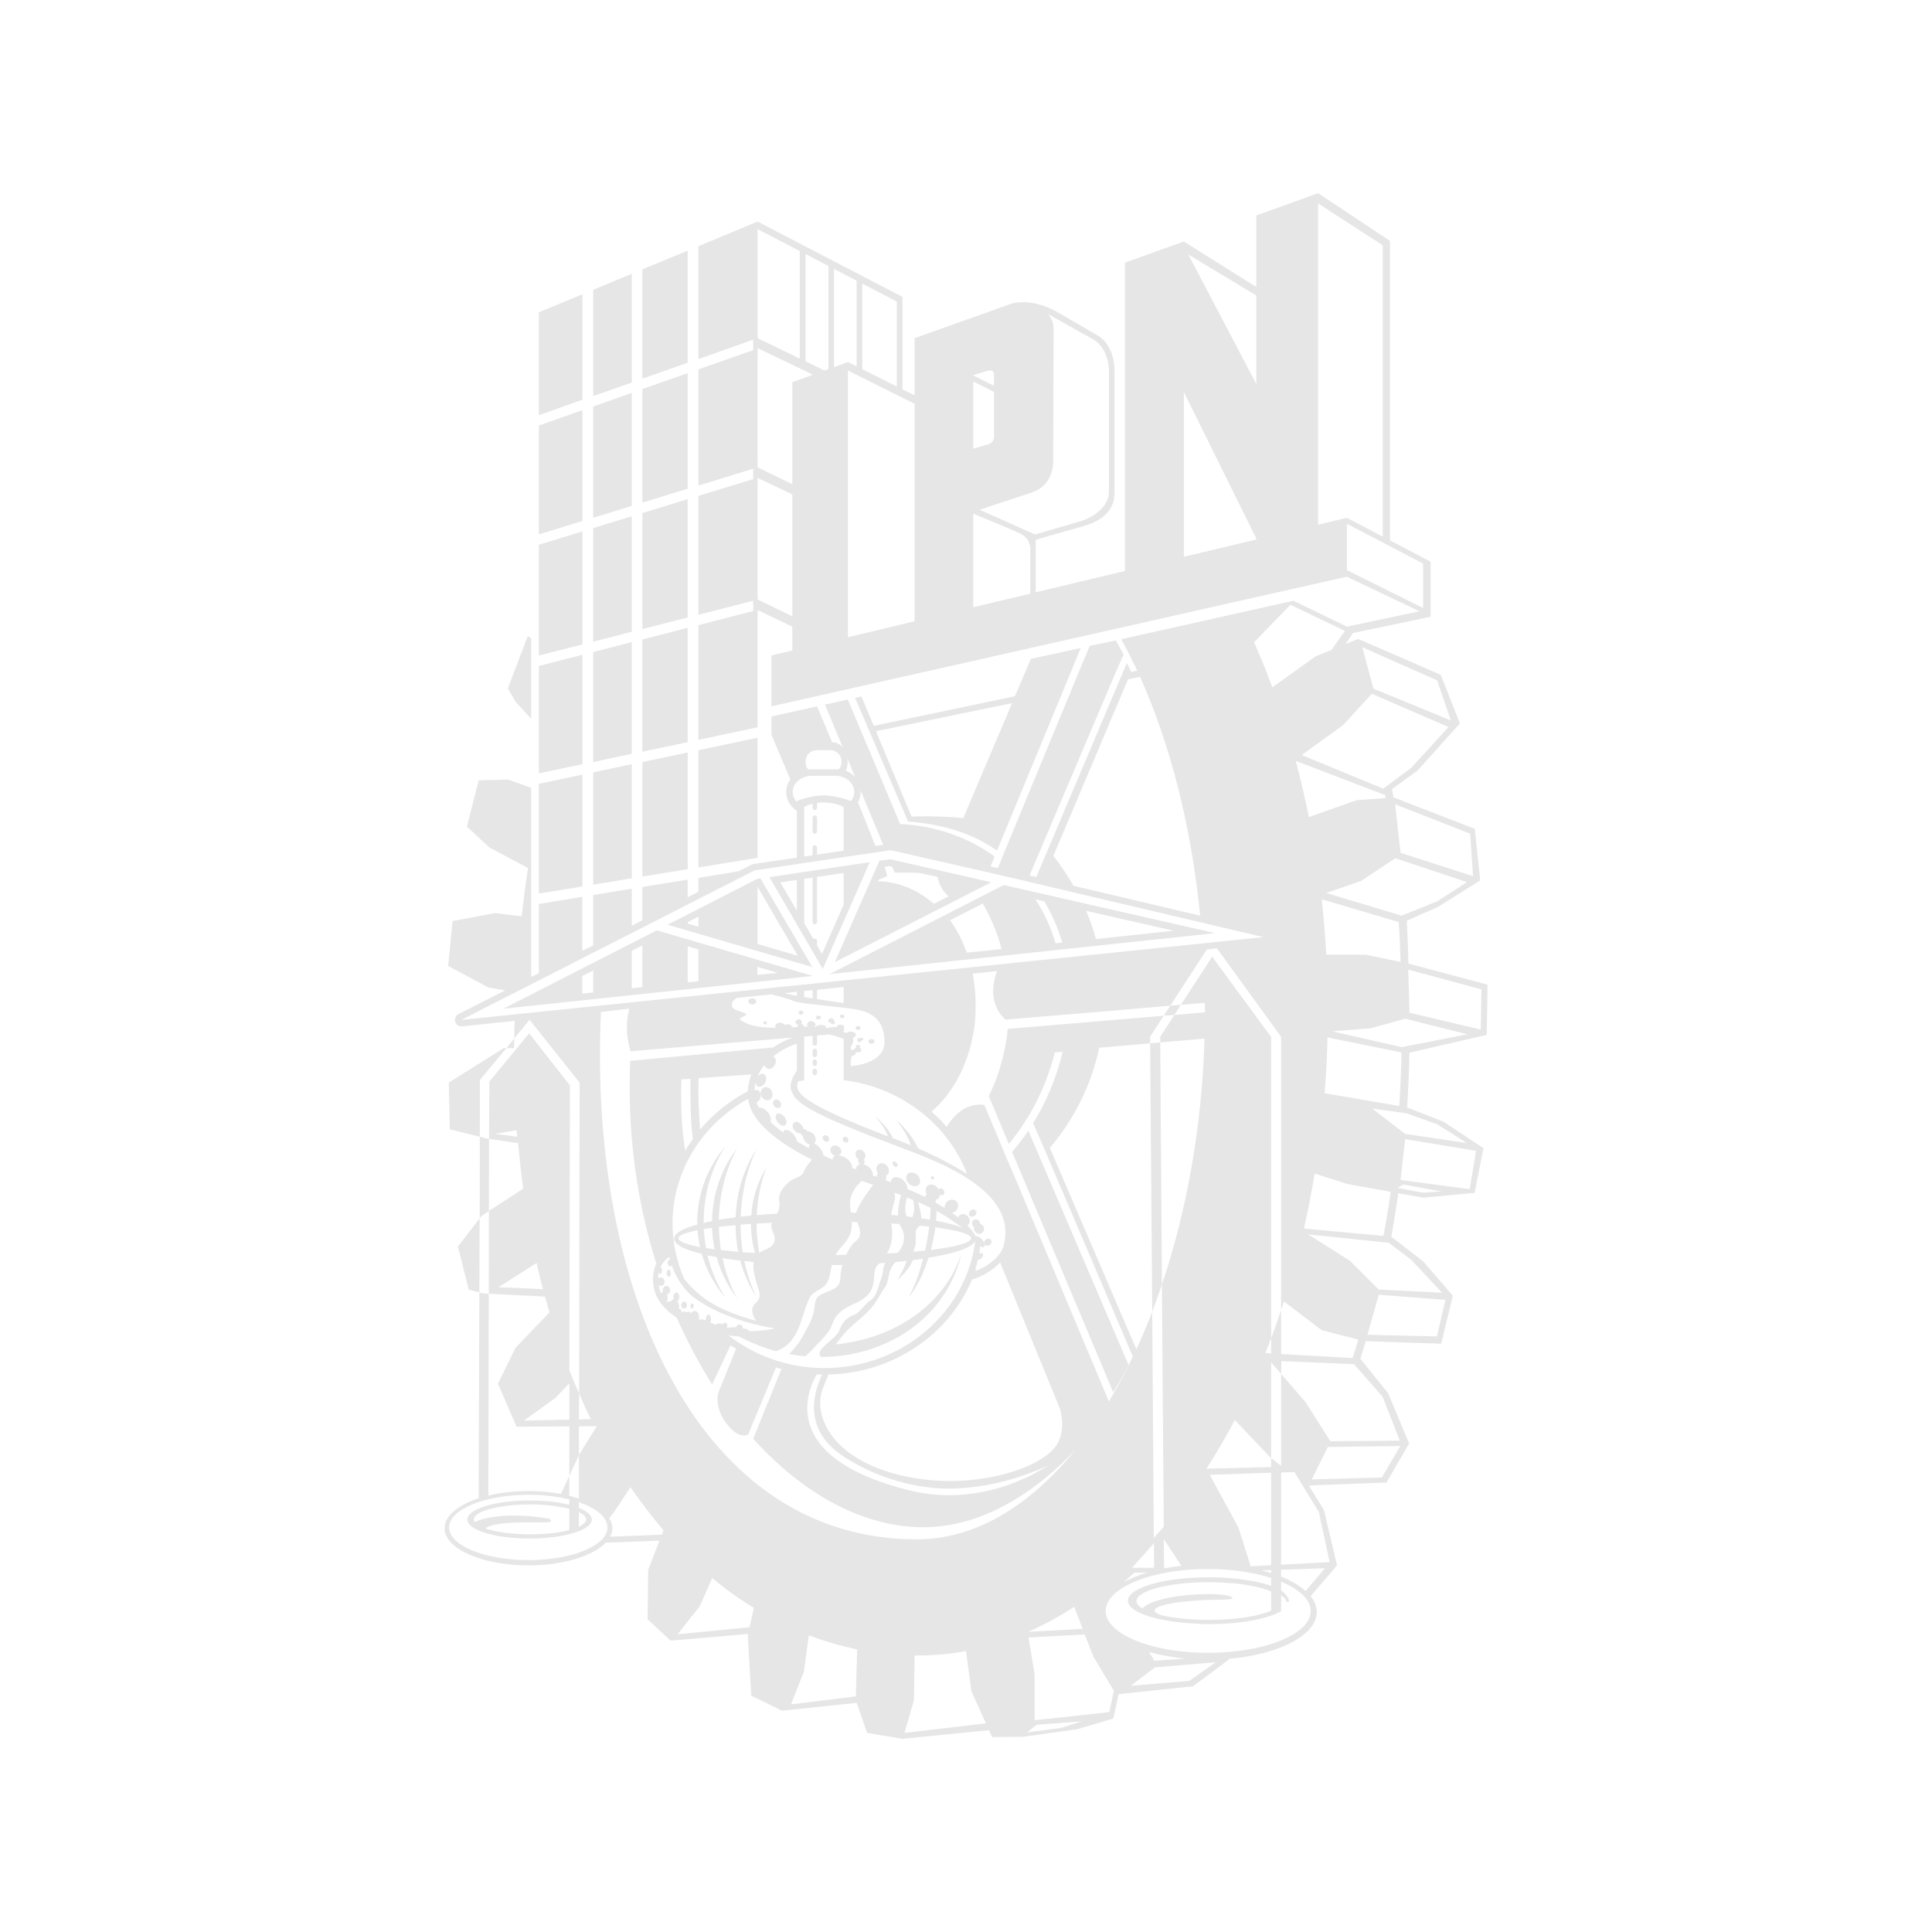 <svg width="20" height="20" viewBox="0 0 20 20" fill="none" xmlns="http://www.w3.org/2000/svg">
<path d="M10.477 7.279L9.972 8.469C9.705 8.441 9.436 8.453 9.436 8.453L9.068 7.569L10.477 7.279ZM10.314 8.8C10.316 8.802 10.318 8.805 10.321 8.807L11.188 6.708L10.671 6.821L10.507 7.207L9.045 7.514L8.918 7.21L8.852 7.224L9.4 8.504C9.745 8.533 10.042 8.613 10.314 8.8Z" fill="#E6E6E6"/>
<path d="M11.524 14.413C11.58 14.323 11.632 14.229 11.684 14.133L10.769 11.994L10.646 11.705C10.593 11.782 10.537 11.855 10.477 11.924L10.58 12.17L11.524 14.413Z" fill="#E6E6E6"/>
<path d="M5.499 7.441V6.607L5.463 6.586L5.257 7.127L5.337 7.264L5.499 7.441Z" fill="#E6E6E6"/>
<path d="M14.877 11.638L15.186 11.833L14.546 11.738L14.206 11.476L14.558 11.524L14.877 11.638ZM15.214 12.31L14.498 12.215L14.546 11.792L15.28 11.913L15.214 12.31ZM14.727 12.346L14.467 12.297L14.528 12.262L14.925 12.334L14.727 12.346ZM14.608 13.04L14.928 13.382L14.285 13.35H14.273L14.216 13.293L13.974 13.051L13.542 12.778L14.376 12.865L14.608 13.04ZM14.875 13.834L14.158 13.818H14.156L14.269 13.416L14.273 13.403L14.963 13.456L14.875 13.834ZM14.312 14.458L14.491 14.914L13.772 14.92L13.709 14.821L13.516 14.516L13.262 14.222V15.175L13.264 15.184H13.262V15.175L13.159 15.093V15.187L12.489 15.204C12.592 15.044 12.69 14.875 12.783 14.7L13.145 15.081L13.159 15.093V14.103L13.262 14.222L13.265 14.09L14.017 14.122L14.312 14.458ZM14.305 15.295L13.579 15.315L13.746 14.979L14.496 14.969L14.305 15.295ZM13.653 15.652L13.764 16.171L13.262 16.198V15.802V15.673V15.243L13.346 15.24L13.399 15.238L13.501 15.405L13.653 15.652ZM13.516 16.47C13.453 16.414 13.368 16.363 13.262 16.321V16.25L13.716 16.234L13.516 16.47ZM12.718 16.52C12.701 16.514 12.678 16.511 12.647 16.508C12.612 16.505 12.572 16.502 12.525 16.502C12.185 16.502 11.899 16.566 11.826 16.651C11.787 16.627 11.765 16.602 11.765 16.574C11.765 16.467 12.101 16.379 12.514 16.379C12.597 16.379 12.675 16.383 12.749 16.389C12.776 16.39 12.802 16.393 12.825 16.396C12.964 16.413 13.08 16.441 13.159 16.475V16.673C13.028 16.732 12.789 16.769 12.514 16.769H12.481C12.455 16.769 12.427 16.769 12.402 16.767C12.257 16.762 12.126 16.745 12.021 16.721C11.978 16.706 11.952 16.689 11.952 16.672C11.952 16.614 12.238 16.565 12.6 16.56H12.652C12.663 16.56 12.673 16.56 12.683 16.559C12.773 16.556 12.781 16.535 12.718 16.52ZM13.159 16.253V16.285C13.127 16.275 13.095 16.265 13.058 16.258L13.159 16.253ZM12.973 16.213L12.946 16.215L12.931 16.162L12.819 15.81L12.523 15.267L13.159 15.246V15.837V15.959V16.203L12.973 16.213ZM13.568 16.677C13.568 16.917 13.092 17.11 12.506 17.11C12.373 17.11 12.248 17.101 12.131 17.082C12.108 17.079 12.084 17.075 12.063 17.07C11.698 17.002 11.446 16.851 11.446 16.677C11.446 16.437 11.919 16.242 12.506 16.242C12.625 16.242 12.742 16.252 12.849 16.266C12.874 16.269 12.899 16.274 12.922 16.278C13.008 16.292 13.087 16.312 13.159 16.335V16.416C13.079 16.388 12.978 16.366 12.863 16.351C12.84 16.347 12.814 16.344 12.789 16.342C12.702 16.332 12.611 16.328 12.514 16.328C12.051 16.328 11.676 16.436 11.676 16.571C11.676 16.689 11.97 16.786 12.358 16.807C12.386 16.809 12.41 16.809 12.438 16.812C12.463 16.812 12.488 16.813 12.514 16.813C12.773 16.813 13.005 16.779 13.159 16.725C13.199 16.712 13.234 16.695 13.262 16.679V16.597V16.577V16.573V16.516C13.279 16.525 13.301 16.542 13.314 16.571C13.314 16.571 13.322 16.589 13.339 16.583C13.354 16.578 13.333 16.514 13.262 16.464V16.462V16.373C13.449 16.451 13.568 16.558 13.568 16.677ZM11.896 17.102C11.928 17.11 11.96 17.119 11.994 17.127C12.016 17.132 12.038 17.136 12.06 17.14C12.126 17.152 12.198 17.163 12.271 17.17L11.949 17.192L11.896 17.102ZM12.31 17.401L11.705 17.451L11.957 17.26L12.585 17.208L12.31 17.401ZM11.483 17.724L10.886 17.789L10.763 17.801L10.71 17.808V17.332L10.647 16.951L11.229 16.92L11.32 17.152L11.531 17.503L11.483 17.724ZM10.982 17.888L10.63 17.934L10.731 17.855L11.2 17.819L10.982 17.888ZM11.208 16.862L10.642 16.893C10.806 16.822 10.964 16.736 11.12 16.634L11.208 16.862ZM9.498 15.935C7.258 15.943 6.089 13.421 6.221 10.476L6.515 10.441C6.451 10.682 6.528 10.868 6.527 10.883L8.206 10.741C8.152 10.759 8.078 10.792 8.005 10.843L6.524 10.982C6.519 11.073 6.518 11.166 6.518 11.259C6.518 11.909 6.619 12.523 6.794 13.081C6.765 13.146 6.747 13.231 6.77 13.339C6.796 13.459 6.883 13.56 7.006 13.642C7.115 13.889 7.238 14.119 7.372 14.332L7.562 13.927C7.603 13.954 7.593 13.946 7.62 13.962L7.434 14.423C7.434 14.423 7.386 14.605 7.565 14.787C7.64 14.866 7.701 14.868 7.744 14.852L8.033 14.156C8.05 14.162 8.07 14.166 8.09 14.171L7.797 14.894C8.313 15.466 8.933 15.807 9.55 15.81C9.943 15.812 10.326 15.664 10.68 15.409C10.839 15.295 10.99 15.159 11.135 15.005C10.664 15.587 10.1 15.933 9.498 15.935ZM9.363 17.939L9.461 17.601L9.468 17.138C9.479 17.138 9.488 17.138 9.498 17.138C9.667 17.138 9.832 17.122 10 17.092L10.056 17.507L10.206 17.84L9.363 17.939ZM8.86 17.561L8.188 17.644L8.322 17.304L8.373 16.928C8.537 16.991 8.704 17.039 8.873 17.075L8.86 17.561ZM7.759 16.845L7.014 16.918L7.244 16.628L7.373 16.336C7.512 16.452 7.655 16.555 7.805 16.645L7.759 16.845ZM6.852 15.887L6.314 15.908C6.331 15.88 6.34 15.849 6.34 15.819C6.34 15.784 6.326 15.748 6.306 15.716L6.345 15.67L6.527 15.396C6.638 15.554 6.749 15.702 6.868 15.841L6.852 15.887ZM5.992 15.652C6.04 15.676 6.068 15.701 6.068 15.729C6.068 15.757 6.04 15.781 5.992 15.805V15.652ZM5.681 15.72C5.209 15.644 4.975 15.728 4.915 15.755C4.909 15.746 4.905 15.738 4.905 15.729C4.905 15.644 5.166 15.574 5.487 15.574C5.597 15.574 5.698 15.581 5.785 15.598C5.826 15.603 5.859 15.61 5.893 15.618V15.758V15.839C5.787 15.868 5.644 15.883 5.487 15.883C5.298 15.883 5.129 15.859 5.023 15.822C5.133 15.737 5.57 15.765 5.657 15.76C5.748 15.755 5.681 15.72 5.681 15.72ZM6.254 15.91C6.239 15.932 6.217 15.953 6.192 15.971C6.053 16.079 5.782 16.15 5.47 16.15C5.016 16.15 4.649 15.998 4.649 15.812C4.649 15.626 5.016 15.474 5.47 15.474C5.584 15.474 5.691 15.483 5.791 15.5C5.826 15.507 5.859 15.514 5.893 15.523V15.577C5.854 15.567 5.812 15.56 5.767 15.552C5.68 15.539 5.584 15.533 5.483 15.533C5.126 15.533 4.838 15.621 4.838 15.73C4.838 15.839 5.126 15.927 5.483 15.927C5.673 15.927 5.842 15.902 5.96 15.862C6.064 15.828 6.126 15.781 6.126 15.73C6.126 15.685 6.076 15.643 5.992 15.61V15.551C6.138 15.6 6.24 15.67 6.275 15.75C6.284 15.77 6.289 15.791 6.289 15.812C6.289 15.846 6.277 15.878 6.254 15.91ZM4.776 10.558L7.812 9.01L9.219 8.801L10.283 9.043L10.38 9.066L10.405 9.072L10.529 9.099L10.528 9.1L13.079 9.701L4.776 10.558ZM8.325 8.354C8.325 8.354 8.355 8.334 8.412 8.32V8.361C8.412 8.375 8.421 8.385 8.434 8.385C8.447 8.385 8.458 8.375 8.458 8.361V8.312C8.478 8.308 8.5 8.307 8.525 8.307C8.654 8.307 8.733 8.354 8.733 8.354V8.806L8.458 8.847V8.773C8.458 8.76 8.447 8.75 8.434 8.75C8.421 8.75 8.412 8.76 8.412 8.773V8.855L8.325 8.866V8.354ZM8.206 8.198C8.206 8.106 8.294 8.031 8.403 8.031H8.646C8.756 8.031 8.843 8.106 8.843 8.198C8.843 8.233 8.83 8.266 8.808 8.293V8.292C8.808 8.292 8.663 8.234 8.525 8.234C8.387 8.234 8.249 8.292 8.249 8.292V8.302C8.222 8.273 8.206 8.237 8.206 8.198ZM8.712 7.887C8.712 7.916 8.702 7.943 8.684 7.964H8.672H8.378H8.364C8.348 7.943 8.339 7.916 8.339 7.887C8.339 7.819 8.389 7.766 8.452 7.766H8.596C8.66 7.766 8.712 7.819 8.712 7.887ZM8.852 8.045C8.827 8.016 8.794 7.993 8.756 7.979C8.769 7.951 8.775 7.92 8.775 7.887C8.775 7.874 8.774 7.862 8.772 7.85L8.852 8.045ZM9.143 8.746L9.062 8.757L8.882 8.305C8.9 8.272 8.91 8.237 8.91 8.198C8.91 8.192 8.91 8.187 8.909 8.182L9.143 8.746ZM10.904 8.861L11.677 7.032L11.802 7.006C12.116 7.708 12.333 8.557 12.424 9.479L11.113 9.17C11.05 9.061 10.982 8.958 10.904 8.861ZM13.358 6.26L13.922 6.531L13.784 6.728L13.622 6.793L13.171 7.115C13.112 6.955 13.05 6.8 12.982 6.649L13.358 6.26ZM14.201 7.182L14.995 7.526L14.61 7.948L14.319 8.164L13.475 7.816L13.903 7.507L14.201 7.182ZM14.877 7.043L15.019 7.458L14.218 7.129L14.102 6.7L14.877 7.043ZM14.428 8.895L14.443 8.885L14.51 8.906L15.186 9.132L14.877 9.331L14.557 9.46L14.51 9.479L14.476 9.469L13.73 9.244L14.089 9.12L14.428 8.895ZM15.219 8.63L15.249 9.07L14.503 8.83L14.499 8.828L14.467 8.549L14.443 8.326L15.219 8.63ZM14.139 9.883H13.73C13.718 9.689 13.703 9.498 13.682 9.309L14.479 9.545C14.49 9.681 14.494 9.818 14.499 9.958L14.139 9.883ZM13.414 7.877L14.329 8.227L14.336 8.222C14.339 8.236 14.342 8.249 14.343 8.262L14.046 8.283L13.55 8.458C13.509 8.26 13.464 8.067 13.414 7.877ZM9.548 15.313C8.655 15.194 8.399 14.68 8.518 14.373C8.547 14.3 8.563 14.256 8.576 14.229C9.251 14.214 9.826 13.811 10.063 13.245C10.123 13.228 10.253 13.177 10.353 13.068L10.972 14.582C10.972 14.582 11.062 14.854 10.888 15.019C10.647 15.248 10.067 15.383 9.548 15.313ZM8.455 14.229C8.474 14.229 8.491 14.229 8.511 14.229C8.409 14.445 8.319 14.812 8.742 15.084C9.072 15.296 9.466 15.41 9.821 15.41C10.39 15.409 10.851 15.168 10.851 15.168C10.851 15.168 10.229 15.621 9.429 15.432C8.011 15.086 8.381 14.352 8.455 14.229ZM6.84 13.224C6.829 13.224 6.819 13.228 6.814 13.234C6.814 13.213 6.816 13.194 6.818 13.176C6.824 13.183 6.829 13.188 6.835 13.188C6.846 13.188 6.854 13.172 6.854 13.151C6.854 13.135 6.847 13.121 6.838 13.117C6.871 13.043 6.93 13.013 6.93 13.013C6.93 13.013 6.932 13.022 6.935 13.038C6.923 13.038 6.912 13.054 6.912 13.073C6.912 13.093 6.923 13.11 6.937 13.11C6.944 13.11 6.949 13.105 6.954 13.099C6.988 13.196 7.064 13.356 7.228 13.464C7.568 13.692 8.026 13.752 8.026 13.752C7.941 13.77 7.85 13.78 7.756 13.78C7.749 13.763 7.723 13.752 7.691 13.752H7.69V13.75C7.69 13.729 7.674 13.712 7.654 13.712C7.636 13.712 7.624 13.724 7.62 13.739H7.6C7.57 13.739 7.545 13.743 7.524 13.75C7.528 13.744 7.531 13.736 7.531 13.727C7.531 13.708 7.519 13.692 7.505 13.692C7.494 13.692 7.488 13.698 7.484 13.709C7.473 13.704 7.462 13.701 7.448 13.701C7.43 13.701 7.415 13.705 7.401 13.714C7.391 13.703 7.373 13.696 7.354 13.695C7.358 13.685 7.361 13.675 7.361 13.662C7.361 13.632 7.348 13.607 7.334 13.607C7.32 13.607 7.305 13.632 7.305 13.662C7.305 13.665 7.307 13.667 7.307 13.668C7.296 13.662 7.281 13.658 7.264 13.658C7.252 13.658 7.241 13.66 7.233 13.663C7.235 13.655 7.238 13.645 7.238 13.635C7.238 13.6 7.218 13.571 7.191 13.571C7.176 13.571 7.164 13.579 7.155 13.594C7.148 13.584 7.137 13.579 7.127 13.579C7.119 13.579 7.115 13.582 7.107 13.586C7.101 13.581 7.094 13.576 7.084 13.576C7.075 13.576 7.067 13.581 7.059 13.587C7.058 13.567 7.044 13.551 7.028 13.55C7.028 13.541 7.03 13.536 7.03 13.53C7.03 13.503 7.021 13.483 7.01 13.468C7.023 13.461 7.032 13.447 7.032 13.425C7.032 13.4 7.018 13.379 7.003 13.379C6.987 13.379 6.972 13.4 6.972 13.425C6.972 13.434 6.974 13.443 6.979 13.45C6.964 13.45 6.95 13.46 6.942 13.477C6.937 13.473 6.932 13.471 6.927 13.471C6.915 13.471 6.907 13.478 6.901 13.487C6.9 13.485 6.899 13.483 6.897 13.481C6.906 13.471 6.912 13.453 6.912 13.434C6.912 13.421 6.91 13.41 6.905 13.4C6.923 13.397 6.937 13.379 6.937 13.357C6.937 13.332 6.92 13.311 6.9 13.311C6.879 13.311 6.861 13.332 6.861 13.357C6.861 13.363 6.862 13.369 6.865 13.374C6.854 13.376 6.847 13.383 6.842 13.389C6.835 13.374 6.829 13.356 6.826 13.339C6.824 13.328 6.819 13.315 6.818 13.305C6.826 13.31 6.832 13.311 6.84 13.311C6.862 13.311 6.88 13.292 6.88 13.268C6.88 13.244 6.862 13.224 6.84 13.224ZM8.249 11.085C8.215 11.131 8.154 11.231 8.202 11.313C8.251 11.435 8.468 11.555 9.282 11.863C9.667 12.009 10.569 12.318 10.383 12.913C10.35 13.02 10.196 13.128 10.098 13.156C10.1 13.149 10.102 13.143 10.105 13.136L10.096 13.147C10.1 13.13 10.111 13.085 10.123 13.04C10.133 13.04 10.146 13.038 10.157 13.027C10.176 13.013 10.183 12.992 10.174 12.979C10.165 12.97 10.151 12.968 10.136 12.975C10.143 12.945 10.146 12.922 10.146 12.918C10.146 12.914 10.145 12.907 10.143 12.898C10.159 12.91 10.176 12.915 10.186 12.907C10.193 12.902 10.194 12.892 10.191 12.879C10.192 12.881 10.193 12.882 10.194 12.884C10.204 12.899 10.229 12.9 10.247 12.886C10.265 12.872 10.27 12.849 10.257 12.834C10.247 12.818 10.223 12.818 10.204 12.832C10.192 12.842 10.187 12.856 10.188 12.868C10.183 12.858 10.178 12.846 10.168 12.834C10.146 12.806 10.118 12.791 10.103 12.799C10.085 12.766 10.055 12.728 10.014 12.685C10.014 12.685 10.017 12.685 10.018 12.683C10.042 12.664 10.047 12.623 10.023 12.595C10 12.566 9.961 12.559 9.937 12.579C9.928 12.584 9.924 12.594 9.921 12.604C9.9 12.588 9.879 12.571 9.856 12.555C9.867 12.553 9.879 12.548 9.89 12.539C9.921 12.515 9.927 12.472 9.907 12.442C9.883 12.415 9.839 12.412 9.809 12.435C9.785 12.453 9.775 12.481 9.781 12.506C9.752 12.489 9.72 12.469 9.684 12.449C9.688 12.44 9.688 12.43 9.686 12.419C9.696 12.418 9.704 12.414 9.711 12.409C9.722 12.398 9.729 12.384 9.73 12.367C9.743 12.374 9.756 12.374 9.766 12.367C9.78 12.357 9.78 12.334 9.766 12.318C9.753 12.301 9.733 12.297 9.72 12.308C9.72 12.309 9.719 12.311 9.717 12.312C9.714 12.308 9.712 12.304 9.709 12.299C9.679 12.262 9.632 12.251 9.603 12.273C9.58 12.292 9.576 12.33 9.593 12.364C9.592 12.364 9.592 12.365 9.589 12.366C9.581 12.372 9.579 12.382 9.576 12.392C9.521 12.364 9.46 12.337 9.393 12.308C9.396 12.281 9.382 12.247 9.354 12.221C9.315 12.184 9.261 12.173 9.235 12.202C9.226 12.211 9.223 12.224 9.223 12.239C9.204 12.231 9.186 12.224 9.167 12.217C9.177 12.203 9.179 12.186 9.172 12.171C9.175 12.169 9.179 12.167 9.18 12.166C9.209 12.146 9.209 12.102 9.186 12.072C9.161 12.041 9.12 12.032 9.095 12.053C9.067 12.075 9.065 12.116 9.089 12.147C9.079 12.156 9.074 12.171 9.074 12.184C9.06 12.178 9.048 12.173 9.036 12.17C9.039 12.141 9.024 12.104 8.989 12.077C8.972 12.065 8.954 12.056 8.935 12.052C8.936 12.052 8.937 12.052 8.939 12.052C8.953 12.041 8.954 12.02 8.942 12.002C8.942 12.002 8.942 12.002 8.94 12.002C8.942 12.002 8.943 12.002 8.944 12C8.964 11.985 8.964 11.951 8.945 11.926C8.924 11.9 8.892 11.894 8.872 11.909C8.852 11.924 8.851 11.959 8.869 11.984C8.875 11.99 8.882 11.996 8.888 11.999C8.88 12.01 8.881 12.027 8.891 12.041C8.896 12.046 8.9 12.049 8.905 12.052C8.892 12.055 8.881 12.059 8.873 12.07C8.866 12.08 8.862 12.092 8.864 12.105C8.849 12.1 8.836 12.094 8.819 12.089C8.826 12.057 8.799 12.016 8.756 11.987C8.73 11.972 8.704 11.962 8.681 11.961C8.688 11.958 8.698 11.952 8.702 11.944C8.718 11.919 8.707 11.886 8.681 11.869C8.652 11.85 8.617 11.855 8.603 11.88C8.587 11.904 8.598 11.937 8.624 11.955C8.632 11.96 8.639 11.963 8.649 11.964C8.637 11.968 8.629 11.973 8.623 11.982C8.62 11.988 8.618 11.996 8.618 12.005C8.585 11.989 8.554 11.974 8.523 11.96C8.522 11.939 8.511 11.912 8.491 11.888C8.472 11.863 8.449 11.845 8.427 11.839C8.452 11.818 8.45 11.777 8.425 11.743C8.406 11.721 8.379 11.709 8.357 11.711C8.355 11.707 8.355 11.706 8.352 11.704C8.342 11.69 8.328 11.683 8.313 11.686C8.312 11.672 8.308 11.657 8.296 11.644C8.273 11.615 8.239 11.605 8.221 11.62C8.198 11.637 8.201 11.672 8.223 11.7C8.241 11.724 8.268 11.735 8.287 11.73C8.29 11.735 8.292 11.742 8.296 11.747C8.301 11.753 8.309 11.758 8.313 11.76C8.313 11.778 8.32 11.798 8.334 11.815C8.348 11.833 8.364 11.844 8.383 11.848C8.376 11.857 8.373 11.87 8.376 11.887C8.331 11.863 8.29 11.839 8.251 11.816C8.248 11.795 8.235 11.772 8.22 11.748C8.184 11.707 8.141 11.684 8.119 11.701C8.114 11.706 8.109 11.714 8.109 11.724C8.058 11.687 8.012 11.65 7.977 11.615C7.987 11.59 7.977 11.55 7.949 11.516C7.921 11.479 7.883 11.461 7.856 11.466C7.845 11.447 7.838 11.43 7.83 11.412C7.845 11.406 7.86 11.394 7.868 11.376C7.885 11.34 7.875 11.301 7.848 11.287C7.836 11.282 7.823 11.281 7.81 11.284C7.812 11.256 7.816 11.227 7.823 11.202C7.823 11.222 7.83 11.24 7.845 11.247C7.87 11.259 7.904 11.24 7.922 11.205C7.939 11.17 7.932 11.132 7.909 11.12C7.885 11.11 7.859 11.122 7.842 11.148C7.859 11.102 7.883 11.062 7.914 11.026C7.918 11.041 7.927 11.053 7.941 11.061C7.969 11.075 8.006 11.057 8.022 11.022C8.039 10.988 8.033 10.951 8.005 10.936C8.085 10.871 8.174 10.827 8.249 10.805V11.085ZM8.249 10.309C8.188 10.298 8.151 10.29 8.122 10.28L8.249 10.267V10.309ZM8.412 10.336C8.378 10.331 8.349 10.326 8.325 10.322V10.258L8.412 10.249V10.336ZM8.733 10.383C8.719 10.381 8.705 10.379 8.688 10.377C8.599 10.364 8.522 10.353 8.458 10.343V10.246L8.733 10.217V10.383ZM10.011 12.153C9.881 12.069 9.712 11.979 9.504 11.888C9.453 11.778 9.376 11.677 9.276 11.593C9.345 11.677 9.395 11.76 9.43 11.857C9.377 11.834 9.322 11.813 9.263 11.79C9.257 11.787 9.251 11.785 9.245 11.784C9.204 11.699 9.141 11.623 9.06 11.556C9.12 11.627 9.162 11.683 9.191 11.763C8.271 11.41 8.222 11.305 8.262 11.194C8.262 11.194 8.265 11.193 8.265 11.193C8.286 11.19 8.304 11.188 8.325 11.184V11.115V10.731L8.412 10.723V10.801C8.412 10.815 8.421 10.825 8.434 10.825C8.447 10.825 8.458 10.815 8.458 10.801V10.719L8.585 10.709C8.644 10.722 8.698 10.741 8.733 10.755V11.113V11.183C8.753 11.186 8.772 11.188 8.792 11.19C9.355 11.279 9.821 11.655 10.011 12.153ZM9.69 12.637C9.692 12.602 9.695 12.569 9.696 12.534C9.727 12.553 9.759 12.571 9.786 12.588C9.848 12.63 9.909 12.67 9.958 12.707C9.89 12.682 9.797 12.657 9.69 12.637ZM9.683 12.706C9.914 12.736 10.053 12.776 10.053 12.818C10.053 12.866 9.895 12.907 9.636 12.939C9.656 12.863 9.672 12.783 9.683 12.706ZM9.457 12.957L9.479 12.877L9.481 12.738C9.489 12.724 9.501 12.707 9.519 12.688C9.553 12.692 9.587 12.695 9.619 12.698C9.609 12.778 9.595 12.863 9.577 12.946C9.539 12.949 9.499 12.953 9.457 12.957ZM9.229 12.682C9.227 12.677 9.227 12.67 9.226 12.666C9.256 12.668 9.282 12.67 9.31 12.67C9.313 12.68 9.318 12.69 9.323 12.696C9.378 12.771 9.37 12.891 9.291 12.97C9.255 12.972 9.219 12.975 9.182 12.976C9.226 12.899 9.249 12.803 9.229 12.682ZM8.712 12.906C8.805 12.809 8.822 12.728 8.818 12.649C8.836 12.65 8.856 12.65 8.874 12.651C8.903 12.722 8.929 12.795 8.859 12.849C8.822 12.877 8.787 12.929 8.76 12.989C8.724 12.992 8.687 12.992 8.649 12.992C8.666 12.963 8.684 12.935 8.712 12.906ZM7.666 12.678C7.701 12.674 7.737 12.673 7.774 12.67C7.775 12.776 7.789 12.877 7.816 12.971C7.772 12.968 7.73 12.966 7.688 12.963C7.675 12.871 7.666 12.776 7.666 12.678ZM7.441 12.701C7.494 12.694 7.552 12.688 7.615 12.683C7.615 12.778 7.624 12.871 7.641 12.959C7.579 12.953 7.519 12.946 7.463 12.941C7.451 12.863 7.445 12.783 7.441 12.701ZM7.246 12.91C7.107 12.882 7.023 12.852 7.023 12.818C7.023 12.788 7.096 12.76 7.221 12.735C7.225 12.794 7.233 12.853 7.246 12.91ZM7.285 12.723C7.311 12.718 7.341 12.713 7.371 12.71C7.373 12.785 7.384 12.862 7.398 12.934C7.368 12.929 7.337 12.924 7.309 12.919C7.298 12.856 7.29 12.789 7.285 12.723ZM7.995 12.739C8.055 12.862 7.997 12.906 7.92 12.937C7.898 12.946 7.878 12.956 7.86 12.97C7.843 12.874 7.832 12.773 7.832 12.667C7.881 12.664 7.935 12.661 7.989 12.658C7.982 12.682 7.982 12.707 7.995 12.739ZM8.862 12.555C8.843 12.555 8.825 12.553 8.808 12.553C8.792 12.451 8.785 12.35 8.92 12.224C8.954 12.235 8.988 12.249 9.024 12.261C9.029 12.263 9.034 12.264 9.039 12.267C9.014 12.298 8.891 12.456 8.862 12.555ZM9.296 12.584C9.273 12.581 9.251 12.579 9.226 12.576C9.238 12.473 9.286 12.406 9.256 12.346C9.279 12.354 9.303 12.364 9.327 12.372C9.32 12.4 9.294 12.496 9.296 12.584ZM9.453 12.423C9.474 12.51 9.46 12.569 9.444 12.599C9.425 12.596 9.406 12.594 9.386 12.592C9.368 12.558 9.363 12.499 9.388 12.398L9.377 12.392C9.402 12.402 9.428 12.412 9.453 12.423ZM9.633 12.503C9.632 12.543 9.631 12.584 9.626 12.626C9.598 12.621 9.568 12.617 9.538 12.613C9.535 12.551 9.511 12.47 9.502 12.443C9.549 12.463 9.593 12.484 9.633 12.503ZM7.082 13.238C7.006 13.061 6.962 12.868 6.962 12.666C6.962 12.114 7.277 11.634 7.744 11.375C7.768 11.561 7.944 11.773 8.406 12.005C8.389 12.023 8.339 12.079 8.322 12.126C8.301 12.184 8.245 12.184 8.195 12.216C8.143 12.248 8.051 12.339 8.066 12.432C8.077 12.489 8.062 12.529 8.043 12.564C7.971 12.567 7.901 12.572 7.834 12.579C7.843 12.398 7.878 12.231 7.934 12.089C7.847 12.224 7.789 12.395 7.777 12.584C7.739 12.587 7.704 12.591 7.668 12.595C7.677 12.334 7.737 12.095 7.83 11.9C7.705 12.087 7.625 12.334 7.615 12.602C7.554 12.609 7.494 12.618 7.441 12.627C7.448 12.352 7.517 12.096 7.631 11.887C7.473 12.09 7.375 12.352 7.371 12.641C7.341 12.646 7.311 12.654 7.284 12.66V12.65C7.284 12.355 7.368 12.084 7.512 11.864C7.329 12.076 7.218 12.35 7.218 12.65C7.218 12.66 7.218 12.668 7.218 12.677C7.065 12.718 6.978 12.768 6.978 12.823C6.978 12.882 7.084 12.937 7.264 12.98C7.313 13.151 7.398 13.306 7.512 13.436C7.427 13.306 7.364 13.157 7.324 12.995C7.354 13.001 7.386 13.007 7.418 13.013C7.462 13.172 7.535 13.317 7.631 13.44C7.562 13.315 7.512 13.175 7.479 13.024C7.535 13.033 7.598 13.043 7.663 13.049C7.701 13.189 7.758 13.317 7.83 13.425C7.776 13.315 7.735 13.189 7.705 13.054C7.737 13.057 7.768 13.061 7.802 13.064C7.795 13.1 7.797 13.146 7.812 13.206C7.856 13.391 7.901 13.41 7.818 13.494C7.758 13.551 7.798 13.632 7.827 13.673C7.634 13.621 7.411 13.539 7.261 13.417C7.185 13.356 7.127 13.295 7.082 13.238ZM8.202 10.635C8.197 10.617 8.178 10.603 8.152 10.603C8.141 10.603 8.132 10.607 8.122 10.611C8.116 10.597 8.098 10.586 8.077 10.586C8.049 10.586 8.026 10.603 8.026 10.625C8.026 10.63 8.026 10.635 8.029 10.639C7.913 10.639 7.805 10.627 7.729 10.594C7.598 10.534 7.688 10.539 7.72 10.508C7.751 10.476 7.575 10.472 7.575 10.407C7.575 10.369 7.604 10.344 7.627 10.331L7.985 10.294C8.057 10.311 8.181 10.344 8.217 10.364C8.265 10.39 8.757 10.426 8.879 10.453C9.001 10.479 9.156 10.539 9.156 10.787C9.156 10.985 8.906 11.028 8.808 11.037V10.963C8.812 10.958 8.815 10.951 8.815 10.944C8.815 10.94 8.815 10.936 8.813 10.933C8.839 10.93 8.859 10.917 8.859 10.899C8.859 10.896 8.859 10.893 8.856 10.89C8.862 10.892 8.869 10.894 8.879 10.894C8.9 10.894 8.918 10.883 8.918 10.87C8.918 10.858 8.909 10.85 8.896 10.847C8.901 10.844 8.905 10.84 8.905 10.833C8.905 10.823 8.896 10.816 8.882 10.816C8.869 10.816 8.859 10.823 8.859 10.833C8.859 10.838 8.862 10.843 8.866 10.846C8.851 10.85 8.839 10.858 8.839 10.87C8.839 10.87 8.84 10.872 8.84 10.873C8.832 10.868 8.819 10.865 8.808 10.865V10.831C8.836 10.798 8.839 10.769 8.826 10.744C8.845 10.74 8.859 10.728 8.859 10.713C8.859 10.694 8.836 10.679 8.806 10.679C8.787 10.679 8.773 10.684 8.763 10.694C8.751 10.688 8.737 10.683 8.724 10.678C8.735 10.672 8.742 10.667 8.742 10.661C8.742 10.655 8.738 10.651 8.729 10.646C8.735 10.642 8.74 10.636 8.74 10.63C8.74 10.617 8.722 10.607 8.701 10.607C8.678 10.607 8.662 10.617 8.662 10.63C8.662 10.631 8.662 10.632 8.663 10.633C8.656 10.633 8.649 10.632 8.644 10.632C8.613 10.632 8.585 10.636 8.569 10.643C8.561 10.642 8.554 10.641 8.547 10.64C8.548 10.639 8.551 10.636 8.551 10.634C8.551 10.621 8.526 10.61 8.499 10.61C8.472 10.61 8.45 10.62 8.447 10.63C8.442 10.63 8.437 10.629 8.431 10.629C8.437 10.623 8.442 10.616 8.442 10.608C8.442 10.588 8.421 10.571 8.396 10.571C8.373 10.571 8.355 10.588 8.355 10.608C8.355 10.615 8.357 10.621 8.362 10.628H8.324C8.322 10.614 8.309 10.601 8.29 10.601C8.296 10.596 8.301 10.589 8.301 10.58C8.301 10.565 8.287 10.552 8.268 10.552C8.251 10.552 8.235 10.565 8.235 10.58C8.235 10.596 8.249 10.608 8.266 10.608C8.258 10.614 8.254 10.621 8.254 10.63V10.632C8.235 10.633 8.22 10.634 8.202 10.635ZM7.231 11.197C7.231 11.184 7.231 11.173 7.233 11.161L7.778 11.122C7.758 11.173 7.744 11.231 7.741 11.296C7.55 11.397 7.381 11.533 7.247 11.694C7.238 11.58 7.225 11.343 7.231 11.197ZM7.053 11.472C7.05 11.384 7.05 11.284 7.054 11.174L7.148 11.168C7.147 11.235 7.144 11.447 7.158 11.652C7.162 11.698 7.167 11.745 7.173 11.79C7.144 11.831 7.117 11.87 7.094 11.912C7.081 11.84 7.059 11.691 7.053 11.472ZM7.543 13.825C7.546 13.825 7.55 13.825 7.554 13.825C7.565 13.828 7.575 13.829 7.585 13.829C7.605 13.832 7.627 13.834 7.648 13.834C7.744 13.886 7.848 13.929 7.955 13.964C7.982 13.972 8.008 13.98 8.033 13.987C8.074 13.975 8.121 13.95 8.168 13.904C8.212 13.86 8.251 13.797 8.284 13.704C8.392 13.379 8.373 13.417 8.506 13.334C8.591 13.281 8.588 13.195 8.611 13.096C8.649 13.095 8.685 13.095 8.722 13.095C8.707 13.144 8.699 13.191 8.699 13.231C8.699 13.353 8.571 13.359 8.496 13.403C8.417 13.45 8.444 13.519 8.417 13.608C8.392 13.698 8.315 13.819 8.284 13.877C8.279 13.889 8.268 13.902 8.258 13.915C8.23 13.952 8.191 13.994 8.168 14.018C8.225 14.027 8.282 14.036 8.339 14.04C8.369 14.012 8.412 13.97 8.452 13.925C8.515 13.861 8.578 13.791 8.598 13.749C8.642 13.654 8.642 13.589 8.834 13.5C9.146 13.372 8.993 13.181 9.089 13.091C9.093 13.086 9.098 13.082 9.102 13.078C9.124 13.076 9.146 13.075 9.165 13.073C9.134 13.125 9.146 13.175 9.125 13.227C9.096 13.3 9.077 13.421 9.014 13.46C8.949 13.498 8.909 13.584 8.84 13.612C8.77 13.637 8.72 13.684 8.688 13.773C8.674 13.819 8.599 13.873 8.543 13.924C8.494 13.97 8.46 14.014 8.503 14.048C8.517 14.048 8.531 14.048 8.544 14.047C9.179 14.028 9.741 13.662 9.924 13.081C9.936 13.049 9.943 13.017 9.951 12.983C9.771 13.514 9.258 13.856 8.652 13.917C8.672 13.89 8.694 13.863 8.712 13.839C8.776 13.749 8.918 13.649 8.995 13.567C9.074 13.485 9.116 13.386 9.164 13.322C9.209 13.259 9.183 13.146 9.273 13.064C9.312 13.06 9.348 13.057 9.385 13.053C9.367 13.11 9.345 13.151 9.291 13.252C9.37 13.176 9.417 13.123 9.45 13.045C9.486 13.04 9.522 13.035 9.556 13.03C9.516 13.188 9.462 13.335 9.4 13.436C9.488 13.335 9.561 13.185 9.611 13.02C9.882 12.977 10.062 12.916 10.096 12.847V12.849C10 13.588 9.339 14.162 8.535 14.162C8.159 14.162 7.813 14.035 7.543 13.825ZM11.873 16.28C11.781 16.307 11.701 16.341 11.632 16.379L11.743 16.28H11.873ZM11.718 16.23L11.946 15.975L11.947 16.23H11.718ZM12.23 16.209C12.168 16.216 12.108 16.225 12.051 16.236L12.047 15.933L12.23 16.209ZM13.262 14.017V13.56C13.229 13.66 13.196 13.757 13.159 13.853V14.011L13.099 14.007C13.121 13.956 13.139 13.904 13.159 13.853V10.735L12.625 10.008L12.548 9.903L12.464 10.034L12.224 10.402L12.472 10.381C12.472 10.41 12.474 10.439 12.474 10.467V10.479L12.157 10.507L12.011 10.732V10.791L12.469 10.752C12.442 11.67 12.283 12.541 12.028 13.298L12.047 15.804C12.033 15.822 11.963 15.901 11.944 15.922L11.928 13.581C11.875 13.713 11.821 13.843 11.764 13.968L10.868 11.883C11.116 11.59 11.297 11.236 11.379 10.846L11.906 10.801V10.732L12.047 10.515L10.433 10.651C10.413 10.833 10.372 11.007 10.314 11.167C10.29 11.23 10.264 11.289 10.236 11.347L10.314 11.533L10.443 11.842C10.503 11.772 10.557 11.696 10.607 11.617C10.624 11.591 10.641 11.565 10.658 11.537C10.773 11.341 10.861 11.125 10.92 10.894L11.001 10.888C10.937 11.155 10.833 11.404 10.695 11.626L10.827 11.931L11.727 14.043C11.729 14.04 11.731 14.037 11.733 14.035L11.729 14.043L11.727 14.043C11.651 14.207 11.567 14.361 11.48 14.507L11.473 14.493L10.519 12.219L10.386 11.909C10.386 11.909 10.387 11.909 10.387 11.909L10.314 11.733L10.189 11.437C10.189 11.437 10.062 11.416 9.951 11.498C9.869 11.555 9.821 11.63 9.8 11.666C9.753 11.609 9.699 11.556 9.643 11.508C9.862 11.319 10.023 11.024 10.078 10.681C10.085 10.648 10.089 10.615 10.093 10.582C10.098 10.524 10.1 10.467 10.1 10.409C10.1 10.294 10.089 10.185 10.069 10.079L10.321 10.053C10.32 10.059 10.316 10.066 10.314 10.074C10.288 10.146 10.255 10.288 10.314 10.423C10.332 10.469 10.363 10.514 10.409 10.555L11.429 10.47L12.115 10.411L12.456 9.885L12.494 9.829L12.597 9.817L12.659 9.902L13.262 10.733V13.56C13.272 13.532 13.283 13.502 13.291 13.472L13.682 13.77L14.061 13.867C14.043 13.932 14.023 13.995 14.002 14.058L13.262 14.017ZM13.954 12.258L14.396 12.337C14.376 12.492 14.349 12.644 14.321 12.794L13.498 12.718C13.54 12.533 13.578 12.342 13.609 12.149L13.954 12.258ZM5.894 14.696L5.425 14.706L5.749 14.471L5.894 14.32L5.894 14.696ZM5.127 11.737L5.347 11.7L5.356 11.768L5.127 11.737ZM13.943 5.422L14.732 5.834V6.294L13.943 5.902V5.422ZM13.645 5.432V2.106L14.314 2.539V5.555L13.943 5.36L13.645 5.432ZM8.778 3.836L9.468 4.18V6.431L8.778 6.597V3.836ZM7.843 6.206V6.133H7.842V5.026L7.843 5.027V4.947L8.202 5.118V6.38L7.843 6.206ZM7.843 3.604L8.417 3.879L8.202 3.956V5.012L7.843 4.838V4.764L7.842 4.763V3.69H7.843V3.604ZM8.339 2.629L8.576 2.754V3.821L8.535 3.836L8.339 3.74V2.629ZM8.634 3.801V2.784L8.868 2.906V3.793L8.778 3.748L8.634 3.801ZM9.284 4.001L8.926 3.822V2.936L9.284 3.122V4.001ZM10.233 3.836C10.264 3.828 10.29 3.845 10.29 3.876V3.994L10.075 3.886V3.883L10.233 3.836ZM10.68 5.099C10.911 5.022 10.902 4.785 10.902 4.785C10.902 4.785 10.907 3.524 10.907 3.41C10.907 3.297 10.844 3.248 10.844 3.248C10.844 3.248 11.116 3.402 11.304 3.506C11.496 3.609 11.48 3.862 11.48 3.862V5.085C11.48 5.298 11.211 5.388 11.211 5.388L10.715 5.533L10.141 5.277C10.141 5.277 10.447 5.174 10.68 5.099ZM10.557 5.521C10.68 5.578 10.666 5.696 10.666 5.696V6.146L10.075 6.286V5.317C10.217 5.375 10.469 5.481 10.557 5.521ZM10.075 3.949L10.29 4.057V4.527C10.29 4.557 10.264 4.589 10.233 4.599L10.075 4.645V3.949ZM12.255 4.058L13.005 5.574V5.585L12.255 5.764V4.058ZM13.005 3.974L12.301 2.634L13.005 3.059V3.974ZM14.583 10.039L15.336 10.242L15.329 10.658L14.591 10.484L14.578 10.037L14.583 10.039ZM14.56 10.906L14.508 10.895C14.505 11.082 14.497 11.267 14.485 11.449L13.712 11.317C13.728 11.126 13.739 10.935 13.742 10.739L14.508 10.895C14.51 10.876 14.51 10.858 14.51 10.84L13.791 10.676L14.189 10.645L14.51 10.556L14.549 10.545L14.591 10.557L15.192 10.707L14.479 10.846L14.523 10.923L14.59 10.898L15.391 10.713L15.399 10.193L14.585 9.976L14.58 9.974C14.577 9.825 14.57 9.677 14.563 9.532L14.89 9.386L15.323 9.114L15.267 8.58L14.43 8.256L14.426 8.258C14.419 8.227 14.415 8.199 14.41 8.169L14.673 7.978L15.113 7.489L14.915 6.986L14.059 6.614L13.928 6.668L14.006 6.553L14.81 6.385V5.815L14.389 5.594V2.497V2.494L13.645 2L13.005 2.231V2.971L12.255 2.5L11.645 2.719V5.911L10.722 6.131V5.587L11.221 5.445C11.524 5.355 11.537 5.184 11.537 5.085V3.843C11.537 3.566 11.37 3.477 11.37 3.477L10.977 3.248C10.66 3.059 10.452 3.15 10.452 3.15L9.468 3.501V4.092L9.342 4.03V3.073L7.843 2.294V2.372L8.279 2.599V3.712L7.843 3.501V2.372H7.842V2.294L7.23 2.549V3.717L7.797 3.516V3.625L7.23 3.824V5.027L7.797 4.852V4.96L7.23 5.133V6.364L7.797 6.219V6.325L7.23 6.472V7.659L7.842 7.529V6.395H7.843V6.315L8.202 6.487V6.734L7.986 6.785V7.312L13.943 5.97L14.694 6.328L13.943 6.487L13.389 6.219L11.607 6.617C11.658 6.71 11.707 6.807 11.755 6.905C11.759 6.918 11.765 6.931 11.773 6.944L11.711 6.954H11.708C11.706 6.948 11.681 6.892 11.665 6.863L10.728 9.079L10.658 9.063L10.796 8.737L11.307 7.532L11.437 7.226L11.504 7.068L11.536 6.992L11.631 6.776C11.598 6.715 11.569 6.661 11.55 6.63L11.281 6.686L11.116 7.079L11.087 7.154L11.034 7.28L11.021 7.312L10.532 8.495L10.384 8.853L10.36 8.914L10.33 8.986L10.296 8.979L10.254 8.969L10.296 8.866C10.04 8.681 9.733 8.567 9.404 8.536C9.374 8.533 9.347 8.531 9.318 8.53L9.095 7.998L8.776 7.241L8.54 7.294L8.726 7.741C8.698 7.705 8.662 7.685 8.62 7.685H8.613L8.608 7.669L8.458 7.312L7.986 7.417V7.606L8.181 8.067C8.155 8.105 8.139 8.149 8.139 8.198C8.139 8.279 8.183 8.352 8.249 8.394V8.878L7.801 8.944C7.795 8.945 7.788 8.948 7.781 8.95L7.646 9.019L7.23 9.088V9.231L7.119 9.289V9.106L6.65 9.182V9.527L6.54 9.584V9.2L6.141 9.265V9.787L6.028 9.843V9.284L5.578 9.358V10.074L5.499 10.114V9.002V8.791V8.155L5.26 8.07L4.956 8.078L4.833 8.557L5.068 8.774L5.466 8.986C5.441 9.15 5.42 9.317 5.4 9.486L5.126 9.452L4.685 9.535L4.639 9.999L5.055 10.222L5.229 10.253L4.746 10.498C4.716 10.514 4.703 10.547 4.712 10.578C4.72 10.608 4.751 10.628 4.781 10.625L5.328 10.568C5.325 10.628 5.324 10.69 5.323 10.75L5.482 10.557L6 11.207L5.995 14.426C6.033 14.516 6.073 14.605 6.117 14.691L5.993 14.694L5.995 14.426C5.973 14.379 5.953 14.33 5.934 14.283C5.92 14.249 5.907 14.219 5.894 14.187V14.112L5.9 11.236L5.478 10.697L5.066 11.197L5.063 11.789L5.363 11.834C5.378 11.994 5.395 12.151 5.416 12.305L5.469 12.732L5.555 13.075C5.575 13.167 5.597 13.256 5.621 13.345L5.16 13.325L5.555 13.075C5.499 12.828 5.453 12.571 5.416 12.305L5.061 12.536L5.06 13.393L5.642 13.422C5.657 13.478 5.673 13.532 5.688 13.586L5.337 13.952L5.155 14.323L5.347 14.769L5.894 14.766L5.893 15.28L5.993 15.063V15.062V14.766L6.154 14.764L6.179 14.764L6.164 14.786L5.993 15.062V15.513C5.96 15.502 5.928 15.492 5.893 15.484V15.28L5.807 15.465C5.703 15.446 5.589 15.435 5.47 15.435C5.319 15.435 5.179 15.451 5.055 15.483L5.06 13.393L4.994 13.389L4.962 13.38L4.955 15.51C4.741 15.58 4.602 15.693 4.602 15.819C4.602 16.033 4.99 16.205 5.47 16.205C5.829 16.205 6.139 16.108 6.27 15.97L6.827 15.949L6.71 16.25L6.704 16.763L6.942 16.984L7.744 16.915L7.741 16.934L7.777 17.553L8.094 17.709L8.869 17.628L8.976 17.939L9.341 18L10.24 17.911L10.251 17.939L10.257 17.953L10.27 17.982L10.593 17.979L11.15 17.901L11.525 17.79L11.58 17.538L12.351 17.456L12.732 17.171C13.245 17.125 13.631 16.925 13.631 16.688C13.631 16.63 13.609 16.574 13.568 16.523L13.841 16.205L13.706 15.633L13.549 15.378L14.353 15.347L14.587 14.943L14.369 14.421L14.082 14.065C14.101 14.005 14.12 13.944 14.139 13.884L14.919 13.91L15.04 13.413L14.732 13.057L14.402 12.802C14.43 12.654 14.453 12.504 14.476 12.352L14.735 12.398L15.265 12.349L15.357 11.886L14.942 11.611L14.567 11.465C14.578 11.279 14.587 11.09 14.59 10.898L14.56 10.906Z" fill="#E6E6E6"/>
<path d="M12.047 10.515L12.157 10.507L12.224 10.402L12.115 10.411L12.047 10.515Z" fill="#E6E6E6"/>
<path d="M5.061 12.536L5.063 11.789L5.028 11.784L4.967 11.768L4.966 12.613L4.985 12.587L5.061 12.536Z" fill="#E6E6E6"/>
<path d="M5.323 10.75L5.242 10.85H5.322C5.322 10.816 5.322 10.782 5.323 10.75Z" fill="#E6E6E6"/>
<path d="M4.74 12.904L4.852 13.35L4.962 13.38L4.965 12.613L4.74 12.904Z" fill="#E6E6E6"/>
<path d="M5.242 10.85H5.214L4.646 11.207L4.656 11.691L4.967 11.768L4.968 11.179L5.242 10.85Z" fill="#E6E6E6"/>
<path d="M11.928 13.581C11.961 13.488 11.996 13.394 12.028 13.298L12.011 10.791L11.906 10.801L11.928 13.581Z" fill="#E6E6E6"/>
<path d="M7.119 2.595L6.65 2.788V3.92L7.119 3.755V2.595Z" fill="#E6E6E6"/>
<path d="M7.119 7.789L6.65 7.889V9.074L7.119 8.998V7.789Z" fill="#E6E6E6"/>
<path d="M7.119 6.499L6.65 6.62V7.781L7.119 7.683V6.499Z" fill="#E6E6E6"/>
<path d="M7.119 3.863L6.65 4.027V5.203L7.119 5.059V3.863Z" fill="#E6E6E6"/>
<path d="M7.119 5.167L6.65 5.311V6.512L7.119 6.392V5.167Z" fill="#E6E6E6"/>
<path d="M6.54 6.647L6.141 6.75V7.889L6.54 7.803V6.647Z" fill="#E6E6E6"/>
<path d="M6.54 5.344L6.141 5.467V6.642L6.54 6.54V5.344Z" fill="#E6E6E6"/>
<path d="M6.54 7.911L6.141 7.995V9.158L6.54 9.092V7.911Z" fill="#E6E6E6"/>
<path d="M6.54 4.067L6.141 4.208V5.36L6.54 5.237V4.067Z" fill="#E6E6E6"/>
<path d="M6.54 2.834L6.141 3V4.1L6.54 3.96V2.834Z" fill="#E6E6E6"/>
<path d="M6.029 6.778L5.578 6.894V8.006L6.029 7.911V6.778Z" fill="#E6E6E6"/>
<path d="M6.029 4.246L5.578 4.405V5.532L6.029 5.393V4.246Z" fill="#E6E6E6"/>
<path d="M6.029 8.019L5.578 8.114V9.25L6.029 9.177V8.019Z" fill="#E6E6E6"/>
<path d="M6.029 3.046L5.578 3.233V4.298L6.029 4.138V3.046Z" fill="#E6E6E6"/>
<path d="M6.029 5.501L5.578 5.639V6.786L6.029 6.671V5.501Z" fill="#E6E6E6"/>
<path d="M7.842 7.637L7.23 7.766V8.98L7.842 8.88V7.637Z" fill="#E6E6E6"/>
<path d="M8.509 9.875L8.458 9.786V9.739C8.458 9.726 8.447 9.716 8.434 9.716C8.428 9.716 8.425 9.718 8.42 9.721L8.325 9.556V9.098L8.412 9.085V9.545C8.412 9.557 8.421 9.569 8.434 9.569C8.447 9.569 8.458 9.557 8.458 9.545V9.078L8.733 9.037V9.366L8.509 9.875ZM8.249 9.109V9.427L8.078 9.134L8.249 9.109ZM7.965 9.08L8.517 10.03L9.004 8.925L7.965 9.08Z" fill="#E6E6E6"/>
<path d="M7.841 10.092V10.009L8.051 10.071L7.841 10.092ZM7.119 9.797L7.23 9.829V10.157L7.119 10.169V9.797ZM6.54 9.843L6.65 9.786V10.218L6.54 10.231V9.843ZM6.028 10.103L6.141 10.047V10.273L6.028 10.286V10.103ZM5.211 10.442L8.415 10.103L6.799 9.631L5.211 10.442Z" fill="#E6E6E6"/>
<path d="M9.236 8.973L9.262 9.034C9.262 9.034 9.397 9.028 9.531 9.039L9.706 9.078C9.709 9.092 9.729 9.209 9.822 9.278L9.667 9.356C9.503 9.213 9.304 9.127 9.088 9.123L9.095 9.108L9.186 9.068C9.186 9.068 9.167 9.009 9.156 8.975L9.213 8.966L9.236 8.973ZM10.262 9.133L9.215 8.895L9.104 8.91L8.642 9.96L10.262 9.133Z" fill="#E6E6E6"/>
<path d="M7.119 9.546L7.23 9.49V9.593L7.119 9.561V9.546ZM8.258 9.894L7.842 9.772V9.179L8.258 9.894ZM7.872 9.093L7.839 9.098L6.911 9.573L8.409 10.011L7.872 9.093Z" fill="#E6E6E6"/>
<path d="M11.243 9.429L12.15 9.635L11.345 9.721C11.318 9.62 11.284 9.523 11.243 9.429ZM10.719 9.31L10.81 9.331C10.888 9.46 10.952 9.603 10.996 9.757L10.927 9.765C10.879 9.599 10.807 9.446 10.719 9.31ZM9.836 9.526L10.174 9.353C10.226 9.445 10.274 9.545 10.314 9.65C10.335 9.707 10.353 9.765 10.367 9.825L10.008 9.862C9.964 9.739 9.907 9.626 9.836 9.526ZM10.39 9.162L8.588 10.084L12.58 9.66L10.39 9.162Z" fill="#E6E6E6"/>
<path d="M7.788 10.335C7.765 10.335 7.746 10.349 7.746 10.366C7.746 10.383 7.765 10.398 7.788 10.398C7.81 10.398 7.828 10.383 7.828 10.366C7.828 10.349 7.81 10.335 7.788 10.335Z" fill="#E6E6E6"/>
<path d="M10.09 12.585C10.11 12.571 10.113 12.546 10.101 12.533C10.09 12.517 10.065 12.516 10.048 12.531C10.03 12.544 10.024 12.569 10.036 12.584C10.048 12.598 10.072 12.599 10.09 12.585Z" fill="#E6E6E6"/>
<path d="M10.072 12.691C10.075 12.696 10.078 12.698 10.085 12.703C10.078 12.718 10.083 12.736 10.095 12.75C10.112 12.776 10.146 12.78 10.166 12.763C10.191 12.745 10.194 12.712 10.175 12.687C10.165 12.679 10.157 12.672 10.146 12.67C10.146 12.658 10.144 12.649 10.137 12.639C10.123 12.621 10.096 12.617 10.078 12.631C10.06 12.646 10.057 12.672 10.072 12.691Z" fill="#E6E6E6"/>
<path d="M7.909 11.257C7.878 11.271 7.867 11.311 7.881 11.346C7.898 11.381 7.936 11.4 7.965 11.386C7.995 11.372 8.006 11.332 7.989 11.296C7.974 11.261 7.937 11.244 7.909 11.257Z" fill="#E6E6E6"/>
<path d="M8.014 11.39C7.998 11.402 7.997 11.43 8.012 11.45C8.029 11.47 8.056 11.477 8.073 11.463C8.09 11.45 8.091 11.422 8.074 11.402C8.059 11.381 8.033 11.376 8.014 11.39Z" fill="#E6E6E6"/>
<path d="M8.041 11.533C8.021 11.548 8.026 11.586 8.05 11.617C8.075 11.65 8.11 11.663 8.13 11.648C8.149 11.633 8.145 11.595 8.12 11.562C8.095 11.531 8.059 11.518 8.041 11.533Z" fill="#E6E6E6"/>
<path d="M8.573 11.815C8.587 11.806 8.587 11.784 8.574 11.767C8.561 11.751 8.54 11.747 8.526 11.756C8.513 11.767 8.513 11.788 8.525 11.804C8.54 11.82 8.56 11.825 8.573 11.815Z" fill="#E6E6E6"/>
<path d="M8.774 11.823C8.785 11.813 8.785 11.795 8.776 11.78C8.763 11.766 8.745 11.763 8.733 11.772C8.722 11.78 8.722 11.801 8.732 11.815C8.742 11.828 8.761 11.831 8.774 11.823Z" fill="#E6E6E6"/>
<path d="M9.286 12.077C9.296 12.07 9.295 12.052 9.284 12.039C9.273 12.025 9.256 12.02 9.245 12.026C9.236 12.034 9.238 12.052 9.249 12.066C9.26 12.081 9.276 12.085 9.286 12.077Z" fill="#E6E6E6"/>
<path d="M9.664 12.207C9.672 12.202 9.673 12.191 9.666 12.183C9.66 12.174 9.649 12.173 9.643 12.178C9.636 12.184 9.633 12.196 9.64 12.203C9.646 12.211 9.657 12.214 9.664 12.207Z" fill="#E6E6E6"/>
<path d="M9.511 12.264C9.536 12.239 9.528 12.193 9.496 12.164C9.464 12.133 9.418 12.129 9.395 12.153C9.372 12.179 9.377 12.224 9.409 12.254C9.442 12.284 9.488 12.289 9.511 12.264Z" fill="#E6E6E6"/>
<path d="M8.472 10.554C8.486 10.554 8.499 10.545 8.499 10.535C8.499 10.523 8.486 10.514 8.472 10.514C8.458 10.514 8.445 10.523 8.445 10.535C8.445 10.545 8.458 10.554 8.472 10.554Z" fill="#E6E6E6"/>
<path d="M7.92 10.573C7.909 10.573 7.901 10.581 7.901 10.588C7.901 10.598 7.909 10.604 7.92 10.604C7.931 10.604 7.94 10.598 7.94 10.588C7.94 10.581 7.931 10.573 7.92 10.573Z" fill="#E6E6E6"/>
<path d="M8.718 10.54C8.73 10.54 8.742 10.532 8.742 10.521C8.742 10.511 8.73 10.503 8.718 10.503C8.705 10.503 8.695 10.511 8.695 10.521C8.695 10.532 8.705 10.54 8.718 10.54Z" fill="#E6E6E6"/>
<path d="M9.022 10.805C9.039 10.805 9.053 10.794 9.053 10.78C9.053 10.768 9.039 10.756 9.022 10.756C9.004 10.756 8.989 10.768 8.989 10.78C8.989 10.794 9.004 10.805 9.022 10.805Z" fill="#E6E6E6"/>
<path d="M8.905 10.748C8.902 10.747 8.901 10.746 8.899 10.746C8.885 10.746 8.874 10.755 8.874 10.768C8.874 10.78 8.885 10.788 8.899 10.788C8.909 10.788 8.919 10.78 8.921 10.771C8.93 10.769 8.936 10.764 8.936 10.756C8.936 10.749 8.929 10.742 8.919 10.742C8.913 10.742 8.909 10.744 8.905 10.748Z" fill="#E6E6E6"/>
<path d="M8.883 10.662C8.897 10.662 8.91 10.653 8.91 10.642C8.91 10.63 8.897 10.622 8.883 10.622C8.867 10.622 8.856 10.63 8.856 10.642C8.856 10.653 8.867 10.662 8.883 10.662Z" fill="#E6E6E6"/>
<path d="M8.599 10.588C8.602 10.596 8.61 10.602 8.621 10.602C8.634 10.602 8.644 10.594 8.644 10.583C8.644 10.578 8.641 10.571 8.634 10.568V10.565C8.634 10.552 8.62 10.541 8.605 10.541C8.588 10.541 8.574 10.552 8.574 10.565C8.574 10.576 8.585 10.585 8.599 10.588Z" fill="#E6E6E6"/>
<path d="M8.292 10.504C8.304 10.504 8.316 10.495 8.316 10.482C8.316 10.472 8.304 10.462 8.292 10.462C8.279 10.462 8.266 10.472 8.266 10.482C8.266 10.495 8.279 10.504 8.292 10.504Z" fill="#E6E6E6"/>
<path d="M6.923 13.217C6.936 13.217 6.944 13.201 6.944 13.181C6.944 13.159 6.936 13.144 6.923 13.144C6.912 13.144 6.901 13.159 6.901 13.181C6.901 13.201 6.912 13.217 6.923 13.217Z" fill="#E6E6E6"/>
<path d="M7.081 13.546C7.099 13.546 7.112 13.53 7.112 13.51C7.112 13.49 7.099 13.474 7.081 13.474C7.065 13.474 7.052 13.49 7.052 13.51C7.052 13.53 7.065 13.546 7.081 13.546Z" fill="#E6E6E6"/>
<path d="M7.165 13.546C7.173 13.546 7.181 13.534 7.181 13.52C7.181 13.504 7.173 13.492 7.165 13.492C7.155 13.492 7.147 13.504 7.147 13.52C7.147 13.534 7.155 13.546 7.165 13.546Z" fill="#E6E6E6"/>
<path d="M8.434 10.856C8.421 10.856 8.412 10.866 8.412 10.88V10.92C8.412 10.934 8.421 10.944 8.434 10.944C8.447 10.944 8.458 10.934 8.458 10.92V10.88C8.458 10.866 8.447 10.856 8.434 10.856Z" fill="#E6E6E6"/>
<path d="M8.434 10.968C8.421 10.968 8.412 10.978 8.412 10.991V11.011C8.412 11.024 8.421 11.035 8.434 11.035C8.447 11.035 8.458 11.024 8.458 11.011V10.991C8.458 10.978 8.447 10.968 8.434 10.968Z" fill="#E6E6E6"/>
<path d="M8.434 11.062C8.421 11.062 8.412 11.074 8.412 11.087V11.107C8.412 11.12 8.421 11.13 8.434 11.13C8.447 11.13 8.458 11.12 8.458 11.107V11.087C8.458 11.074 8.447 11.062 8.434 11.062Z" fill="#E6E6E6"/>
<path d="M8.434 8.631C8.447 8.631 8.458 8.62 8.458 8.608V8.465C8.458 8.453 8.447 8.441 8.434 8.441C8.421 8.441 8.412 8.453 8.412 8.465V8.608C8.412 8.62 8.421 8.631 8.434 8.631Z" fill="#E6E6E6"/>
</svg>
